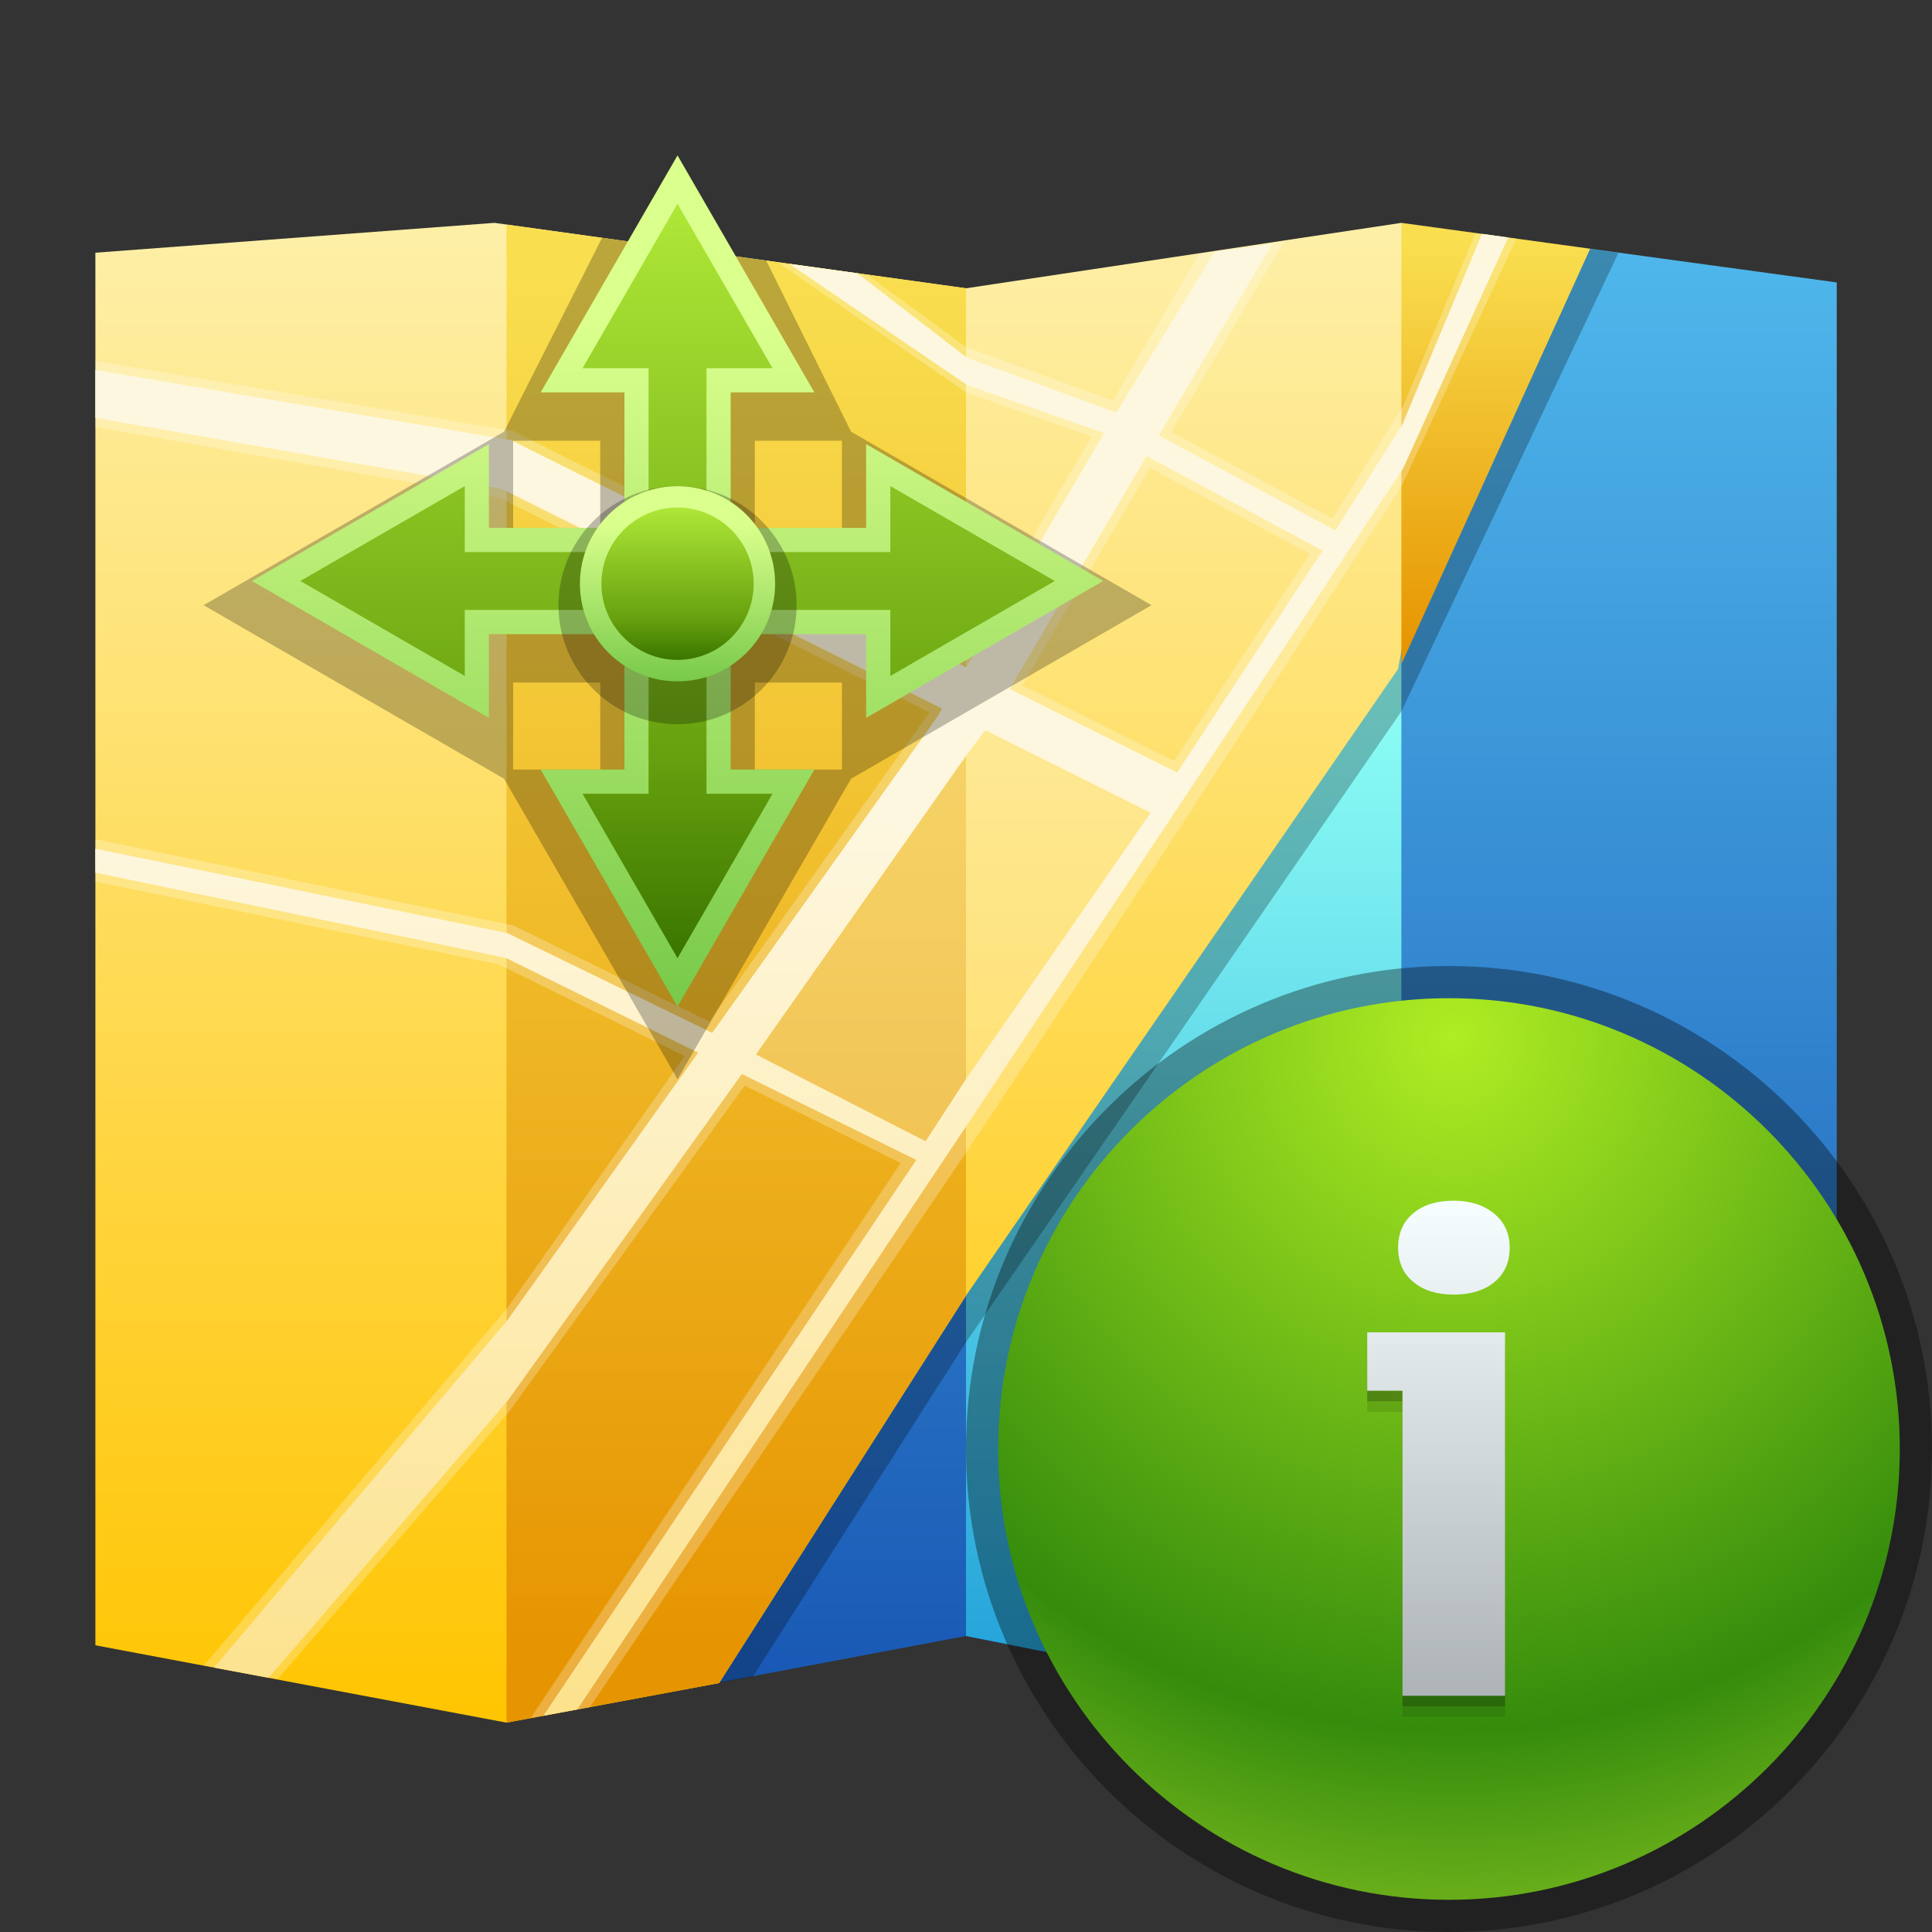 <?xml version="1.0" encoding="UTF-8"?>
<!DOCTYPE svg PUBLIC "-//W3C//DTD SVG 1.1 Tiny//EN" "http://www.w3.org/Graphics/SVG/1.1/DTD/svg11-tiny.dtd">
<svg baseProfile="tiny" height="60" viewBox="0 0 60 60" width="60" xmlns="http://www.w3.org/2000/svg" xmlns:xlink="http://www.w3.org/1999/xlink">
<rect x="0" y="0" width="60" height="60" fill="#333333" stroke="none"/>
<g>
<linearGradient gradientTransform="matrix(1 0 0 -1 -267.481 -331.019)" gradientUnits="userSpaceOnUse" id="SVGID_1_" x1="307.143" x2="307.143" y1="-338.741" y2="-384.844">
<stop offset="0" style="stop-color:#4FB7EB"/>
<stop offset="1" style="stop-color:#1755B3"/>
</linearGradient>
<polygon fill="url(#SVGID_1_)" points="49.362,7.722 57.042,8.771 57.042,51.648 43.521,53.498 30,50.807 22.283,52.262 "/>
<linearGradient gradientTransform="matrix(1 0 0 -1 -267.481 -331.019)" gradientUnits="userSpaceOnUse" id="SVGID_2_" x1="304.24" x2="304.24" y1="-352.319" y2="-384.811">
<stop offset="0" style="stop-color:#8EFFF5"/>
<stop offset="1" style="stop-color:#1D9DD8"/>
</linearGradient>
<polygon fill="url(#SVGID_2_)" points="43.521,20.192 43.521,53.498 30,50.807 30,39.762 "/>
<polygon fill-opacity="0.25" points="50.26,7.855 43.521,22.093 30,41.684 23.377,52.074 20.223,52.66   47.878,7.523 " stroke-opacity="0.25"/>
<linearGradient gradientTransform="matrix(1 0 0 -1 -267.481 -331.019)" gradientUnits="userSpaceOnUse" id="SVGID_3_" x1="291.702" x2="291.702" y1="-338.332" y2="-384.505">
<stop offset="0" style="stop-color:#FEEFA7"/>
<stop offset="1" style="stop-color:#FFC501"/>
</linearGradient>
<polygon fill="url(#SVGID_3_)" points="45.482,9.658 43.416,20.78 30,40.236 22.332,52.27 15.73,53.498 2.962,51.096 2.962,7.848   15.355,6.921 30,8.953 43.521,6.921 "/>
<linearGradient gradientTransform="matrix(1 0 0 -1 -267.481 -331.019)" gradientUnits="userSpaceOnUse" id="SVGID_4_" x1="290.346" x2="290.346" y1="-382.621" y2="-339.518">
<stop offset="0" style="stop-color:#E69400"/>
<stop offset="1" style="stop-color:#F9DE4F"/>
</linearGradient>
<polygon fill="url(#SVGID_4_)" points="30,8.953 30,40.236 22.332,52.27 15.73,53.498 15.73,6.975 "/>
<linearGradient gradientTransform="matrix(1 0 0 -1 -267.481 -331.019)" gradientUnits="userSpaceOnUse" id="SVGID_5_" x1="313.934" x2="313.934" y1="-351.352" y2="-338.702">
<stop offset="0" style="stop-color:#E69400"/>
<stop offset="1" style="stop-color:#F9DE4F"/>
</linearGradient>
<polygon fill="url(#SVGID_5_)" points="43.521,6.921 43.521,20.625 49.384,7.724 "/>
<path d="M16.481,53.352l11.489-17.232l-4.841-2.406l-7.339,10.152  l-7.168,8.281l-2.29-0.424l9.407-11.078l5.523-7.85l-5.784-2.85L2.962,27.38v-1.32l12.994,2.686l6.07,2.979l6.841-9.601  l-13.339-6.657L2.962,13.258v-2.043l12.972,2.171l13.968,6.974l4.003-6.803l-3.908-1.373l-5.807-4.013l2.769,0.383l3.052,2.231  l4.549,1.657l2.689-4.566L39.882,7.5l-3.506,5.913l4.999,2.689l2.188-3.465l2.257-5.396l1.268,0.173l-3.548,7.662  c0,0-8.686,13.464-13.521,20.694L18.318,53.018L16.481,53.352z M28.837,35.115l-4.9-2.488l6.735-9.472l4.503,2.186L28.837,35.115z   M31.748,21.279l4.714,2.353l4.213-6.433l-4.958-2.667L31.748,21.279L31.748,21.279z" fill="#FFFFFF" fill-opacity="0.25" stroke-opacity="0.25"/>
<linearGradient gradientTransform="matrix(1 0 0 -1 -267.481 -331.019)" gradientUnits="userSpaceOnUse" id="SVGID_6_" x1="292.378" x2="292.378" y1="-384.073" y2="-350.29">
<stop offset="0" style="stop-color:#FCE28D"/>
<stop offset="0.812" style="stop-color:#FEF7DF"/>
<stop offset="1" style="stop-color:#FEF7DF"/>
</linearGradient>
<path d="M46.025,7.262l-2.477,5.932c0,0-1.337,2.112-2.076,3.277l-5.486-2.949l3.527-5.948l-1.79,0.241  l-3.054,4.999l-4.627-1.698l-3.417-2.63l-2.113-0.292l5.51,3.755l4.268,1.503l-4.279,7.275l-14.134-7.056L2.962,11.49v1.483  l12.62,2.208l13.677,6.826l-0.164,0.276l-6.977,9.794l-6.366-3.1L2.959,26.357L2.962,27.1l12.753,2.652l5.966,2.938L15.758,41  L6.646,51.789l1.694,0.316l7.417-8.592l7.282-10.158l5.416,2.668L16.874,53.285l1.054-0.197l12.089-18.129l13.552-20.4l3.267-7.185  L46.025,7.262z M30.009,33.498l-1.264,1.945l-5.27-2.695l6.604-9.387l0.519-0.686l5.138,2.565L30.009,33.498z M36.559,23.992  l-5.202-2.597l4.253-7.233l5.463,2.937L36.559,23.992z" fill="url(#SVGID_6_)"/>
<polygon fill="#FFFFFF" points="38.255,46.385 43.528,35.268 48.269,46.385 43.528,43.514 "/>
<polygon fill-opacity="0.4" points="48.269,46.385 43.528,35.268 43.528,43.514 " stroke-opacity="0.4"/>
<path d="M20.926,5.4c-1.043,0-1.892,0.833-1.892,1.857c0,1.022,0.849,1.855,1.892,1.855  c1.042,0,1.891-0.833,1.891-1.855C22.818,6.232,21.968,5.4,20.926,5.4z" fill="none"/>
<rect fill="none" height="60" width="60.001"/>
<path d="M21.041,33.514l5.39-9.33l9.33-5.389l-9.33-5.388l-2.635-5.315l-5.098-0.706  l-3.045,6.021l-9.33,5.388l9.331,5.389L21.041,33.514z M23.442,13.688h2.705v2.706h-2.705V13.688z M23.442,21.197h2.705V23.9h-2.705  V21.197z M15.936,13.688h2.705v2.706h-2.705V13.688z M15.936,21.197h2.705V23.9h-2.705V21.197z" fill-opacity="0.25" stroke-opacity="0.25"/>
<linearGradient gradientTransform="matrix(1 0 0 -1 -267.481 -331.019)" gradientUnits="userSpaceOnUse" id="SVGID_7_" x1="288.522" x2="288.522" y1="-336.276" y2="-362.449">
<stop offset="0" style="stop-color:#DAFF8C"/>
<stop offset="0.188" style="stop-color:#DAFF8C"/>
<stop offset="1" style="stop-color:#77C949"/>
</linearGradient>
<polygon fill="url(#SVGID_7_)" points="34.261,18.043 26.898,13.793 26.898,16.394 22.691,16.394 22.691,12.186 25.292,12.186   21.041,4.826 16.791,12.186 19.392,12.186 19.392,16.394 15.184,16.394 15.184,13.793 7.823,18.043 15.184,22.294 15.184,19.694   19.392,19.694 19.392,23.9 16.791,23.9 21.041,31.262 25.292,23.9 22.691,23.9 22.691,19.694 26.898,19.694 26.898,22.294 "/>
<linearGradient gradientTransform="matrix(1 0 0 -1 -267.481 -331.019)" gradientUnits="userSpaceOnUse" id="SVGID_8_" x1="288.522" x2="288.522" y1="-337.496" y2="-361.075">
<stop offset="0" style="stop-color:#AEE737"/>
<stop offset="0.727" style="stop-color:#66A00E"/>
<stop offset="1" style="stop-color:#387300"/>
</linearGradient>
<polygon fill="url(#SVGID_8_)" points="18.092,24.651 20.142,24.651 20.142,18.943 14.434,18.943 14.434,20.992 9.326,18.043   14.434,15.095 14.434,17.145 20.142,17.145 20.142,11.435 18.092,11.435 21.041,6.328 23.991,11.435 21.941,11.435 21.941,17.145   27.65,17.145 27.65,15.095 32.757,18.043 27.65,20.992 27.65,18.943 21.941,18.943 21.941,24.651 23.991,24.651 21.041,29.758 "/>
<path d="M21.041,22.492c-2.039,0-3.697-1.659-3.697-3.698s1.659-3.698,3.697-3.698  c2.039,0,3.698,1.659,3.698,3.698S23.08,22.492,21.041,22.492L21.041,22.492z" fill-opacity="0.25" stroke-opacity="0.25"/>
<linearGradient gradientTransform="matrix(1 0 0 -1 -267.481 -331.019)" gradientUnits="userSpaceOnUse" id="SVGID_9_" x1="288.522" x2="288.522" y1="-346.156" y2="-352.256">
<stop offset="0" style="stop-color:#DAFF8C"/>
<stop offset="0.188" style="stop-color:#DAFF8C"/>
<stop offset="1" style="stop-color:#77C949"/>
</linearGradient>
<circle cx="21.041" cy="18.129" fill="url(#SVGID_9_)" r="3.031"/>
<linearGradient gradientTransform="matrix(1 0 0 -1 -267.481 -331.019)" gradientUnits="userSpaceOnUse" id="SVGID_10_" x1="288.522" x2="288.522" y1="-346.814" y2="-351.573">
<stop offset="0" style="stop-color:#AEE737"/>
<stop offset="0.727" style="stop-color:#66A00E"/>
<stop offset="1" style="stop-color:#387300"/>
</linearGradient>
<path d="M21.041,20.493c-1.304,0-2.364-1.061-2.364-2.365c0-1.304,1.06-2.366,2.364-2.366  c1.305,0,2.365,1.06,2.365,2.366C23.406,19.432,22.346,20.493,21.041,20.493L21.041,20.493z" fill="url(#SVGID_10_)"/>
</g>
<g transform="matrix(1 0 0 1 30 30)">
<rect fill="none" height="30" width="30"/>
<rect fill="none" height="30" width="30"/>
<path d="M15,30C6.729,30,0,23.271,0,15C0,6.729,6.729,0,15,0s15,6.729,15,15C30,23.271,23.271,30,15,30L15,30z" fill-opacity="0.35" stroke-opacity="0.35"/>
<path d="M15.159,10.697c0.525,0,0.947-0.13,1.264-0.39  c0.316-0.259,0.474-0.615,0.474-1.07c0-0.44-0.164-0.795-0.49-1.061c-0.326-0.264-0.741-0.398-1.248-0.398  c-0.531,0-0.951,0.132-1.261,0.395c-0.311,0.262-0.465,0.617-0.465,1.064c0,0.455,0.159,0.812,0.474,1.07  C14.224,10.567,14.641,10.697,15.159,10.697z" fill-opacity="0.1" stroke-opacity="0.1"/>
<path d="M15.159,10.369c0.525,0,0.947-0.129,1.264-0.389  c0.316-0.26,0.474-0.615,0.474-1.07c0-0.441-0.164-0.795-0.49-1.061c-0.326-0.266-0.741-0.398-1.248-0.398  c-0.531,0-0.951,0.13-1.261,0.394c-0.311,0.263-0.465,0.616-0.465,1.064c0,0.455,0.159,0.812,0.474,1.07  C14.224,10.24,14.641,10.369,15.159,10.369z" fill-opacity="0.2" stroke-opacity="0.2"/>
<radialGradient cx="-2178.863" cy="3345.429" gradientTransform="matrix(1 0 0 -1 2194 3347.664)" gradientUnits="userSpaceOnUse" id="SVGID_1__" r="26.49">
<stop offset="0" style="stop-color:#AFED23"/>
<stop offset="0.812" style="stop-color:#358C0C"/>
<stop offset="1" style="stop-color:#67AD1A"/>
</radialGradient>
<path d="M15,29C7.28,29,1,22.72,1,15S7.28,1,15,1c7.721,0,14,6.28,14,14S22.72,29,15,29L15,29z" fill="url(#SVGID_1__)"/>
<polygon fill-opacity="0.1" points="12.46,13.847 13.555,13.847 13.555,23.318 16.741,23.318 16.741,12.032   12.46,12.032 " stroke-opacity="0.1"/>
<polygon fill-opacity="0.2" points="12.46,13.519 13.555,13.519 13.555,22.99 16.741,22.99 16.741,11.704   12.46,11.704 " stroke-opacity="0.2"/>
<linearGradient gradientTransform="matrix(1 0 0 -1 2194 3347.664)" gradientUnits="userSpaceOnUse" id="SVGID_2__" x1="-2179.399" x2="-2179.399" y1="3340.215" y2="3324.818">
<stop offset="0" style="stop-color:#F6FDFF"/>
<stop offset="1" style="stop-color:#ADB3B5"/>
</linearGradient>
<polygon fill="url(#SVGID_2__)" points="12.46,13.191 13.555,13.191 13.555,22.663 16.741,22.663 16.741,11.377 12.46,11.377 "/>
<linearGradient gradientTransform="matrix(1 0 0 -1 2194 3347.664)" gradientUnits="userSpaceOnUse" id="SVGID_3__" x1="-2178.848" x2="-2178.848" y1="3340.216" y2="3324.823">
<stop offset="0" style="stop-color:#F6FDFF"/>
<stop offset="1" style="stop-color:#ADB3B5"/>
</linearGradient>
<path d="M15.148,10.205c0.524,0,0.945-0.129,1.262-0.389c0.316-0.259,0.475-0.615,0.475-1.07  c0-0.441-0.163-0.795-0.489-1.061c-0.327-0.264-0.743-0.397-1.248-0.397c-0.531,0-0.952,0.131-1.262,0.394  c-0.312,0.262-0.466,0.617-0.466,1.064c0,0.455,0.159,0.812,0.477,1.07C14.212,10.076,14.63,10.205,15.148,10.205z" fill="url(#SVGID_3__)"/>
</g>
</svg>
